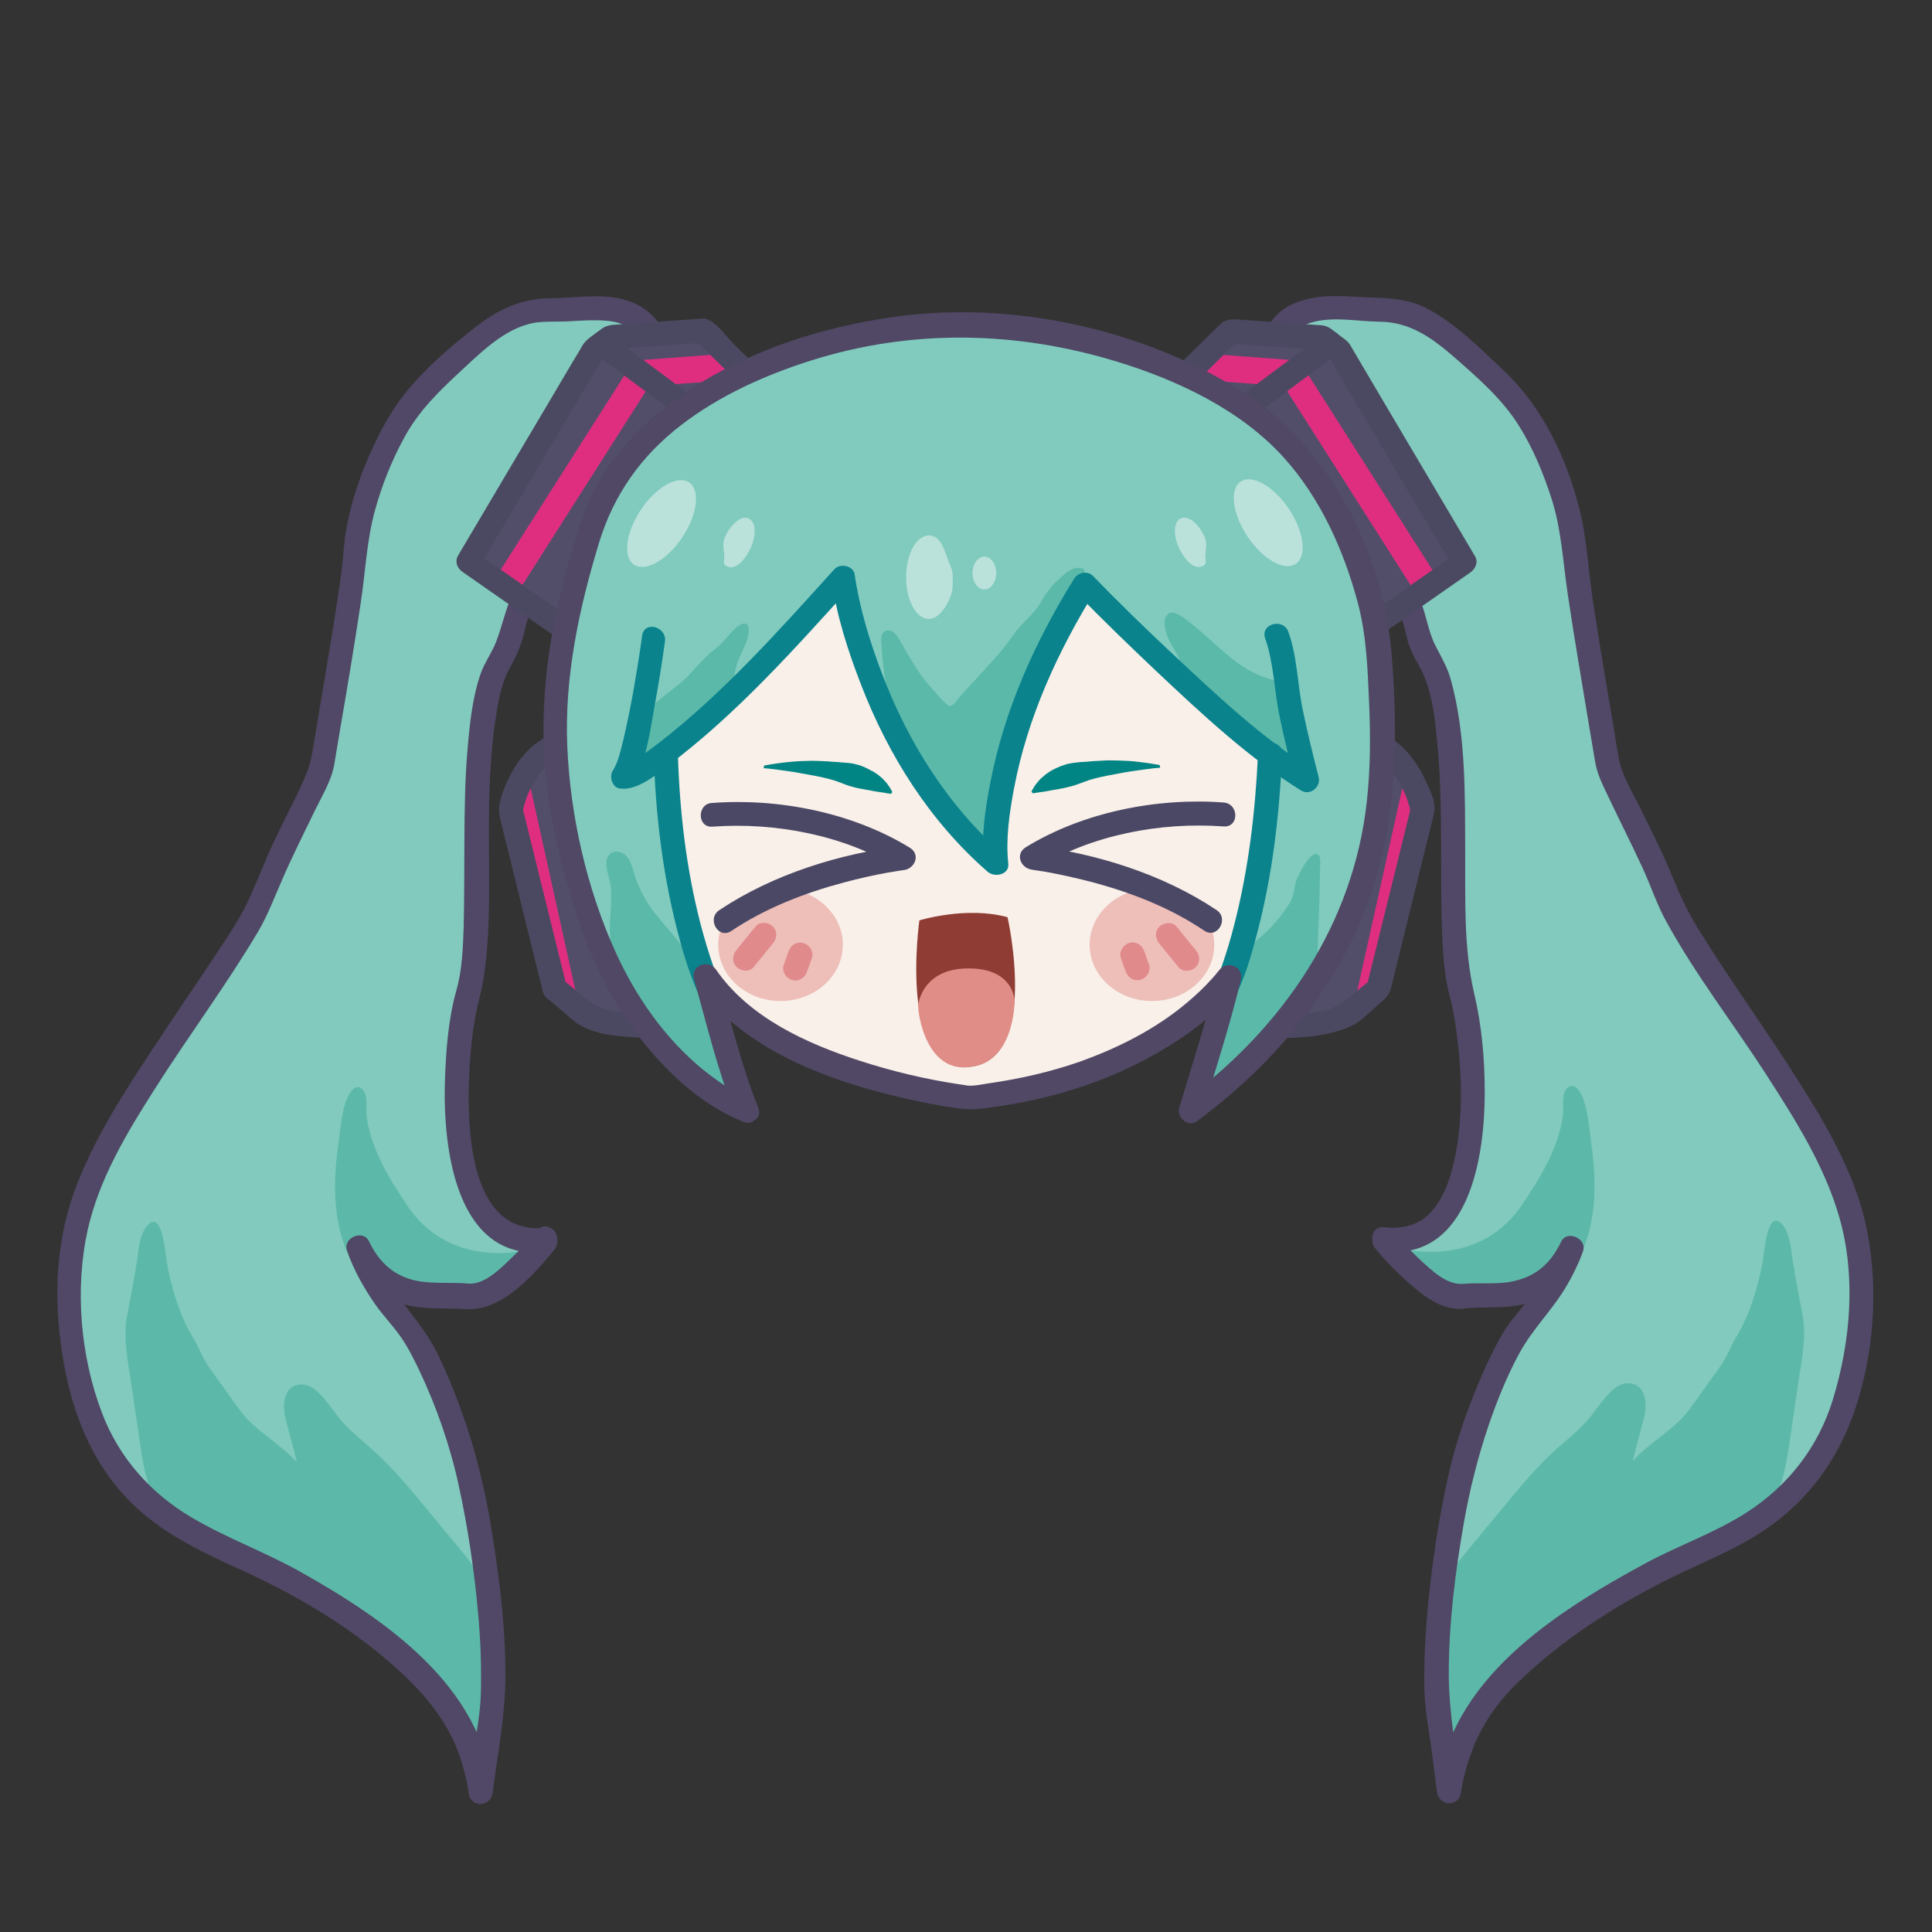 <?xml version="1.0" encoding="utf-8"?>
<!-- Generator: Adobe Illustrator 18.0.0, SVG Export Plug-In . SVG Version: 6.00 Build 0)  -->
<!DOCTYPE svg PUBLIC "-//W3C//DTD SVG 1.1//EN" "http://www.w3.org/Graphics/SVG/1.1/DTD/svg11.dtd">
<svg version="1.1" xmlns="http://www.w3.org/2000/svg" xmlns:xlink="http://www.w3.org/1999/xlink" x="0px" y="0px"
	 viewBox="0 0 800 800" enable-background="new 0 0 800 800" xml:space="preserve">
<rect x="0" y="0" width="800" height="800" fill="#333333" stroke="none"/>
<g id="double_x5F_pig_x5F_tail">
	<g id="inner_x5F_color">
		<g id="l">
			<g id="kontur_x5F_l_1_">
				<path fill="#81CABD" d="M226,513.5c0,0-20.5,25-32,23.5s-34.5,4.5-45.5-20c0,0,5,15,18,29.5s25,53.5,27.5,64s16.5,78,7,116
					l-2,15.5c0,0-2.5-27-23-47s-35-29-60.5-43S46,629.5,33,572s4-87.5,27.5-124.5s43.5-62.5,49-78s23-47,24-53.5s13.5-77.5,14-90
					s11.5-49,29.5-66s32.5-32,49-31.5s40-7,47,16.5s-27,62.5-27,62.5s-29.5,33-33.5,52s-8.5,8.5-13,43S200,390,194,411
					S179.5,519,226,513.5z"/>
			</g>
			<path fill="#5CB9A9" d="M222.9,516.6c0,0-34.6,11.4-53.9-16.9c-7.8-11.5-15.2-23.4-17.2-37.4c-0.4-3,0.7-8.2-1.3-10.7
				c-2-2.6-4.1-1.4-5.7,1.1c-3.3,5.4-3.8,15-4.7,21.2c-2.4,16.7-2.4,35.2,6.5,50.1c12.3,20.7,25.4,11.3,25.4,11.3l15.9,0.9l21.3-6.6
				L222.9,516.6z"/>
			<path fill="#5CB9A9" d="M202.8,659.7c-1-2.2-2.1-4.4-3.4-6.4c-2.3-3.6-5-7-7.7-10.3c-5.1-6.2-10.2-12.4-15.3-18.5
				c-6.8-8.3-13.7-16.6-21.7-23.8c-3.9-3.5-8-6.8-11.6-10.5c-4.4-4.5-7.5-10.5-12.4-14.6c-1.9-1.5-4.2-2.6-6.6-2.3
				c-7.2,0.8-7.1,9.3-5.8,14.5c1.5,5.9,3.3,11.8,4.6,17.7c-6-6.8-14.4-11.4-20.7-18.1c-1.9-2-3.5-4.3-5.1-6.5
				c-3.4-4.8-6.8-9.6-10.3-14.4c-3-4.2-4.5-8.8-7.2-13.2c-5.3-8.6-8.9-21.1-10.6-31c-0.5-3-1.8-21.8-8-14.8
				c-3.1,3.5-3.6,9.8-4.2,14.1c-1.3,8.1-2.8,16.2-4.3,24.1c-1.4,7.8,0.3,17.4,1.5,24.9c1.2,8.4,2.5,16.8,3.7,25.2
				c1.2,8.4,2.5,16.8,5.9,24.6c8.5,19.2,32.9,26.2,52.4,34c7.5,3,15.1,5.9,22,10.2c3.6,2.3,7,4.9,10.3,7.6
				c19.9,16.4,37,36.1,50.5,58c3.7-10.1,5.8-20.8,6.3-31.5c0.3-7.9-0.2-15.9-0.8-23.8c-0.4-5.7-0.8-11.4-1.2-17.1
				C203.4,659,202,658.6,202.8,659.7z"/>
		</g>
		<g id="r">
			<g id="kontur_x5F_l_2_">
				<path fill="#81CABD" d="M573,513c0,0,20.5,25,32,23.5s34.5,4.5,45.5-20c0,0-5,15-18,29.5s-25,53.5-27.5,64s-16.5,78-7,116
					l2,15.5c0,0,2.5-27,23-47s35-29,60.5-43s69.5-22.5,82.5-80S762,484,738.5,447s-43.5-62.5-49-78s-23-47-24-53.5s-13.5-77.5-14-90
					s-11.5-49-29.5-66s-32.5-32-49-31.5s-40-7-47,16.5s27,62.5,27,62.5s29.5,33,33.5,52s8.5,8.5,13,43s-0.5,87.5,5.5,108.5
					S619.5,518.5,573,513z"/>
			</g>
			<path fill="#5CB9A9" d="M576.1,516.1c0,0,34.6,11.4,53.9-16.9c7.8-11.5,15.2-23.4,17.2-37.4c0.4-3-0.7-8.2,1.3-10.7
				c2-2.6,4.1-1.4,5.7,1.1c3.3,5.4,3.8,15,4.7,21.2c2.4,16.7,2.4,35.2-6.5,50.1c-12.3,20.7-25.4,11.3-25.4,11.3l-15.9,0.9l-21.3-6.6
				L576.1,516.1z"/>
			<path fill="#5CB9A9" d="M596.2,659.2c1-2.2,2.1-4.4,3.4-6.4c2.3-3.6,5-7,7.7-10.3c5.1-6.2,10.2-12.4,15.3-18.5
				c6.8-8.3,13.7-16.6,21.7-23.8c3.9-3.5,8-6.8,11.6-10.5c4.4-4.5,7.5-10.5,12.4-14.6c1.9-1.5,4.2-2.6,6.6-2.3
				c7.2,0.8,7.1,9.3,5.8,14.5c-1.5,5.9-3.3,11.8-4.6,17.7c6-6.8,14.4-11.4,20.7-18.1c1.9-2,3.5-4.3,5.1-6.5
				c3.4-4.8,6.8-9.6,10.3-14.4c3-4.2,4.5-8.8,7.2-13.2c5.3-8.6,8.9-21.1,10.6-31c0.5-3,1.8-21.8,8-14.8c3.1,3.5,3.6,9.8,4.2,14.1
				c1.3,8.1,2.8,16.2,4.3,24.1c1.4,7.8-0.3,17.4-1.5,24.9c-1.2,8.4-2.5,16.8-3.7,25.2c-1.2,8.4-2.5,16.8-5.9,24.6
				c-8.5,19.2-32.9,26.2-52.4,34c-7.5,3-15.1,5.9-22,10.2c-3.6,2.3-7,4.9-10.3,7.6c-19.9,16.4-37,36.1-50.5,58
				c-3.7-10.1-5.8-20.8-6.3-31.5c-0.3-7.9,0.2-15.9,0.8-23.8c0.4-5.7,0.8-11.4,1.2-17.1C595.6,658.5,596.9,658.1,596.2,659.2z"/>
		</g>
	</g>
	<g id="konturen">
		<g id="kontur_x5F_l">
			<g>
				<path fill="#504866" d="M222.5,509.5c-3.3,3.9-6.8,7.7-10.5,11.2c-4.4,4.2-11.3,11.4-18,10.8c-6.7-0.6-13.5,0.1-20.1-0.9
					c-10.1-1.6-16.8-7.5-21.1-16.6c-2.4-5.1-11-1.5-9.1,3.9c2.7,7.9,6.9,15.3,11.6,22.1c3.3,4.7,7.3,8.8,10.6,13.5
					c3,4.3,5.4,9.1,7.7,13.9c7.1,15,12.8,31.3,16.3,47.5c3.8,17.3,6.4,34.8,8,52.4c1.1,11.4,1.5,22.9,1.2,34.3
					c-0.3,9-2.2,17.5-3.3,26.3c-0.6,4.6-1.2,9.2-1.8,13.8c3.3,0,6.7,0,10,0c-4.3-43.8-44.8-71.3-79.9-91
					c-14.5-8.1-30.2-13.8-44.5-22.2c-17.2-10.1-30.3-24.8-37.4-43.5c-8.9-23.4-11.3-51.2-5.9-75.7c4.8-21.3,16.2-40.2,27.8-58.4
					c13.9-21.9,29.5-42.8,42.8-65.2c4.1-7,6.8-14.3,10-21.6c4.2-9.7,9-19.2,13.6-28.7c2.8-5.8,6.8-12.3,7.9-18.8
					c0.8-4.8,1.6-9.6,2.4-14.4c3-17.4,5.9-34.7,8.5-52.1c2-12.9,2.5-26.3,6-38.9c2.9-10.5,7-20.7,12.2-30.2
					c6.1-11.2,14.7-19.4,24-28c8.8-8.2,19.3-18.5,31.9-19.6c4.3-0.4,8.8-0.1,13.1-0.4c4.8-0.3,9.6-0.6,14.4-0.2
					c9.8,0.6,16.1,6.6,17.9,16.2c1.5,8.4-2.9,18-6.5,25.3c-12.7,25.5-35.2,44.2-48.8,69.2c-4,7.3-5.2,15-8.2,22.6
					c-1.6,4-4.5,8.1-6.1,12.4c-3.6,10-4.7,21.3-5.6,31.8c-1.1,12.3-1.2,24.6-1.3,37c-0.1,12.2,0,24.3-0.3,36.5
					c-0.3,8.7-0.6,17.7-3,26.2c-3.5,12.4-4.4,25.9-4.8,38.7c-0.7,26.8,4.6,73.7,41.7,69.7c6.3-0.7,6.4-10.7,0-10
					c-33.1,3.5-32.7-45.4-31.4-67.3c0.4-6.7,1.1-13.4,2.3-19.9c1-5.7,2.8-11.3,3.6-17c3.3-22.7,1.7-46.1,2.1-69
					c0.2-12.3,0.8-24.6,2.6-36.8c1.1-7.4,2.3-15.2,6-21.8c2.9-5.1,5-10,6.2-15.8c1.9-8.9,7.4-17,12.5-24.5
					c15.8-23.4,37.3-42.2,46.6-69.8c6.1-18.1-0.1-39.5-20.9-43.1c-9.1-1.6-18.3,0-27.4,0.1c-12.1,0.1-21.5,4.4-31,11.8
					c-10.4,8-21.2,17.4-29.4,27.6c-7,8.8-12,18.9-16.3,29.2c-3.6,8.8-6.5,18.1-8.1,27.5c-0.9,5.3-1.1,10.7-1.8,16.1
					c-2.2,17-5.2,33.9-8,50.9c-1.2,7.2-2.4,14.3-3.6,21.5c-0.7,4.1-1.2,7.8-2.8,11.7c-3.6,8.9-8.3,17.4-12.4,26
					c-4,8.2-7.2,16.7-10.9,25c-3.7,8.4-8.9,16.1-14,23.8c-7.3,11.1-14.8,21.9-22.1,33c-13.2,19.9-26.9,40.1-35.7,62.5
					c-8.8,22.2-9.9,45.9-6.4,69.3c3.4,23.3,11.5,45.6,28.4,62.5c12.2,12.3,27.9,20,43.5,27.1c22.5,10.1,44.4,22.6,63.1,38.7
					c11.7,10,21.6,20.5,27.9,34.7c2,4.5,3.4,9.4,4.5,14.2c0.4,1.5,0.6,3,0.9,4.6c0.3,1.7,0-0.4,0.1,1c0.6,6.5,9.2,6.3,10,0
					c2.1-16.2,5.2-31.5,5.3-48.2c0-21.6-2.8-43.2-6.4-64.4c-2.3-13.2-5.3-25.9-9.5-38.6c-3.5-10.4-7.4-20.6-12.2-30.4
					c-5.1-10.4-12.7-18.2-19-27.8c-3.5-5.2-6.7-10.9-8.7-16.9c-3,1.3-6.1,2.6-9.1,3.9c4.7,10,12.4,17.2,23,20.3
					c8.3,2.4,16.9,1.4,25.4,2c15,1,28.2-14.2,36.9-24.8C233.6,511.6,226.6,504.5,222.5,509.5z"/>
			</g>
		</g>
		<g id="kontur_x5F_r">
			<g>
				<path fill="#504866" d="M569.5,517c3.9,4.8,8.3,9.3,12.9,13.4c6.1,5.5,14.5,12.5,23.3,11.5c8.4-1,16.7,0.1,25.1-1.8
					c11.1-2.6,19.3-10.5,24-20.6c-3-1.3-6.1-2.6-9.1-3.9c-2.8,8.2-7.8,16.1-13.1,22.9c-3.2,4.1-6.6,7.7-9.4,12.1
					c-2.9,4.6-5.3,9.5-7.6,14.4c-6.9,15.1-12.7,31.2-16.2,47.5c-3.8,17.2-6.4,34.8-8.1,52.3c-1.1,11.4-1.7,22.9-1.5,34.4
					c0.2,9.5,2.2,19.1,3.3,27.9c0.6,4.9,1.3,9.9,1.9,14.8c0.8,6.3,9.4,6.5,10,0c0-0.3,0.2-1.5,0-0.1c0.2-1.1,0.4-2.2,0.6-3.3
					c0.8-4,1.9-8,3.3-11.8c4.1-11.9,11.2-22,20.2-30.6c17.7-17,38.2-30.2,59.9-41.3c14.3-7.3,29.3-12.7,42.6-21.9
					c17.1-11.7,29.1-28.2,36-47.7c8.3-23.7,10.4-51,5.5-75.7c-4.2-21.3-15-40.5-26.4-58.7c-13.9-22.3-29.5-43.6-43.4-66
					c-4.3-6.9-7.5-13.8-10.6-21.3c-3.9-9.7-8.7-19.1-13.3-28.5c-3.1-6.4-7.6-13.4-9-20.5c-0.8-4.4-1.5-8.8-2.2-13.2
					c-2.9-17.2-5.9-34.5-8.5-51.8c-2-12.8-2.5-26.2-5.7-38.8c-5.4-21.2-15.2-42-31.2-57.1c-9.9-9.4-19.8-19.5-32-25.9
					c-9.4-4.9-19.2-4.2-29.4-4.8c-9.2-0.6-18.4-0.7-26.8,3.3c-8.8,4.2-13.4,14.1-14.4,23.3c-0.9,9.1,2.7,18.5,6.4,26.6
					c3.8,8.3,8.8,16.1,14.1,23.5c5.5,7.6,11.8,14.5,17.6,21.8c6.1,7.6,11.9,15.6,16.8,24c2.2,3.7,4.2,7.6,5.6,11.7
					c1.3,3.6,1.7,7.4,3.1,11c1.6,4.4,4.4,8,6.1,12.3c3.8,9.7,4.7,20.9,5.6,31.2c2,24.4,0.7,48.9,1.6,73.4c0.3,9,0.8,18.4,3.1,27.1
					c1.3,4.9,2.2,9.9,2.9,15c2.3,17.7,2.9,36.3-1,53.8c-1.7,7.5-4.3,15.3-9.6,21c-5.1,5.6-12.1,7.1-19.5,6.3c-6.4-0.7-6.3,9.3,0,10
					c35.6,3.8,41.8-39.6,41.8-65.9c0-13.5-1.2-27.4-4.3-40.6c-4.5-19.1-3.7-39-3.8-58.5c-0.1-23.7,0.4-48.6-5.9-71.6
					c-1.4-5.2-4-9.5-6.4-14.2c-3.1-6-3.9-13.6-6.8-20c-11.9-25.8-34.8-44.5-48.6-69.1c-7.6-13.5-16.8-39.8,5.3-45.1
					c8.6-2.1,18.1-0.1,26.8,0c12.8,0.1,21.9,6.7,31.3,14.9c9.7,8.5,19.6,17.1,26.5,28.1c5.9,9.4,10.2,19.8,13.6,30.4
					c4.1,12.9,4.7,26.2,6.7,39.6c2.6,17.5,5.6,35,8.5,52.5c0.9,5.6,1.9,11.1,2.8,16.7c0.9,5.6,3.7,10.7,6.1,15.8
					c4.5,9.5,9.3,18.9,13.7,28.5c3.4,7.4,5.9,15.2,9.9,22.3c12,21.8,27.5,41.8,41,62.7c12.1,18.8,24.3,37.9,30.5,59.6
					c6.9,24.3,4.6,51.1-2.7,75.1c-6,19.7-18.5,35.8-35.8,46.9c-13.2,8.5-28.2,13.6-42,21.1c-37,20.1-81.5,48.2-86,94.3
					c3.3,0,6.7,0,10,0c-2.1-16.1-5.2-31.9-5.3-48.2c0-21.4,2.7-42.8,6.4-63.8c2.4-13.3,5.6-26.1,9.9-38.9
					c3.5-10.3,7.6-20.6,12.8-30.2c5.5-10.3,14.1-18.4,19.9-28.5c2.6-4.4,4.9-9.2,6.6-14c1.8-5.3-6.7-9-9.1-3.9
					c-4.2,8.9-10.4,14.4-20.1,16.4c-6.7,1.4-13.6,0.4-20.4,1c-6.9,0.6-13.2-5.7-17.9-10c-4-3.7-7.8-7.7-11.3-11.9
					C572.4,505,565.4,512.1,569.5,517z"/>
			</g>
		</g>
	</g>
</g>
<g id="headgear">
	<g>
		<polygon fill="#524E6A" points="233.7,260.3 194,232.7 245.7,145.3 252.7,139.7 291,137 312,157.7 		"/>
	</g>
	<polyline fill="none" stroke="#DF2E80" stroke-width="11" stroke-miterlimit="10" points="209.2,243.2 265.6,154.6 305.8,151.6 	
		"/>
	<g>
		<g>
			<path fill="#4B4961" d="M236.2,256c-13.2-9.2-26.4-18.4-39.7-27.7c0.6,2.3,1.2,4.6,1.8,6.8c9.7-16.4,19.4-32.8,29.1-49.2
				c5.9-10,11.8-19.9,17.7-29.9c1.5-2.5,3-5,4.5-7.5c1-1.7-1.2,1,0.5-0.3c2.1-1.7,4.1-3.3,6.2-5c-1.2,0.5-2.4,1-3.5,1.5
				c12.8-0.9,25.6-1.8,38.3-2.7c-1.2-0.5-2.4-1-3.5-1.5c7,6.9,14,13.8,21,20.7c-0.3-2-0.5-4-0.8-6.1
				c-26.1,34.2-52.2,68.4-78.3,102.7c-3.9,5.1,4.8,10.1,8.6,5c26.1-34.2,52.2-68.4,78.3-102.7c1.3-1.7,0.7-4.6-0.8-6.1
				c-4.1-4-8.2-8-12.2-12c-2.6-2.6-8.1-10.4-12.4-10.1c-12.4,0.9-24.7,1.7-37.1,2.6c-2.2,0.2-3.8,0.8-5.5,2.2c-2.2,1.8-5.5,3.6-7,6
				c-1.3,2.2-2.6,4.5-4,6.7c-7.2,12.2-14.4,24.4-21.6,36.5c-8.7,14.7-17.4,29.4-26.1,44.1c-1.5,2.5-0.4,5.3,1.8,6.8
				c13.2,9.2,26.4,18.4,39.7,27.7C236.4,268.3,241.4,259.7,236.2,256z"/>
		</g>
	</g>
	<g>
		<g>
			<path fill="#4B4961" d="M246.7,146.7c13.4,10,26.7,19.9,40.1,29.9c5.2,3.9,10.2-4.8,5-8.6c-13.4-10-26.7-19.9-40.1-29.9
				C246.6,134.2,241.6,142.9,246.7,146.7L246.7,146.7z"/>
		</g>
	</g>
	<g>
		<polygon fill="#524E6A" points="566.7,260.3 606.3,232.7 554.7,145.3 547.7,139.7 509.3,137 488.3,157.7 		"/>
	</g>
	<polyline fill="none" stroke="#DF2E80" stroke-width="11" stroke-miterlimit="10" points="591.2,243.2 534.8,154.6 494.5,151.6 	
		"/>
	<g>
		<g>
			<path fill="#4B4961" d="M569.2,264.7c13.2-9.2,26.4-18.4,39.7-27.7c2.2-1.6,3.3-4.4,1.8-6.8c-12.5-21.1-24.9-42.1-37.4-63.2
				c-4.7-8-9.5-16.1-14.2-24.1c-1.1-1.9-3.4-3.2-5.1-4.5c-2.2-1.7-3.9-3.5-6.8-3.7c-6.2-0.4-12.4-0.9-18.6-1.3
				c-5.4-0.4-10.8-0.7-16.1-1.1c-3.1-0.2-5.2-0.1-7.6,2.3c-6.7,6.6-13.3,13.1-20,19.7c-1.5,1.4-2.1,4.3-0.8,6.1
				c26.1,34.2,52.2,68.4,78.3,102.7c3.9,5.1,12.5,0.1,8.6-5c-26.1-34.2-52.2-68.4-78.3-102.7c-0.3,2-0.5,4-0.8,6.1
				c7-6.9,14-13.8,21-20.7c-1.2,0.5-2.4,1-3.5,1.5c12.8,0.9,25.6,1.8,38.3,2.7c-1.2-0.5-2.4-1-3.5-1.5c1.9,1.5,3.7,3,5.6,4.5
				c2.3,1.8,0.2-0.6,0.9,0.6c1.4,2.4,2.8,4.8,4.2,7.2c6,10.1,12,20.3,18,30.4c9.7,16.4,19.4,32.8,29.1,49.2c0.6-2.3,1.2-4.6,1.8-6.8
				c-13.2,9.2-26.4,18.4-39.7,27.7C558.9,259.7,563.9,268.3,569.2,264.7z"/>
		</g>
	</g>
	<g>
		<g>
			<path fill="#4B4961" d="M548.5,138.1c-13.4,10-26.7,19.9-40.1,29.9c-5.1,3.8-0.1,12.5,5,8.6c13.4-10,26.7-19.9,40.1-29.9
				C558.7,142.9,553.7,134.2,548.5,138.1L548.5,138.1z"/>
		</g>
	</g>
	<path fill="#524E6A" d="M273.7,424.7c0,0-25,1.3-33.7-6.3c-8.7-7.7-10.3-8.7-10.3-8.7l-18.3-74.3c0,0,3-18.7,18-26.3
		S273.7,424.7,273.7,424.7z"/>
	<polygon fill="#DF2E80" points="240.1,418.4 218.7,321.7 211.5,336 217.7,366.7 230.5,410.3 	"/>
	<g>
		<g>
			<path fill="#4B4961" d="M273.7,419.7c-7.4,0.4-15.1,0-22.3-1.7c-8.2-1.9-12.4-8.4-19.1-12.7c0.8,1,1.5,2,2.3,3
				c-5.8-23.6-11.7-47.2-17.5-70.9c-0.3-1.1-0.5-2.2-0.8-3.3c-0.2-0.9-0.3,3.9,0.1,1.9c0.3-1.3,0.6-2.5,1-3.7
				c1.1-3.8,2.9-7.2,5.1-10.5c1.4-2.1,3.1-3.8,5-5.5c1-0.9,2.2-1.6,3.3-2.3c2-1.2,0.7-0.4-0.1-0.3c0,0-0.6-0.2-0.5-0.2
				c1.4,0.7-0.1-0.2,0.9,0.7c1.5,1.4,1.9,2.1,3.2,4.3c3,4.9,5.3,10.2,7.4,15.6c11.8,29.6,19.9,61,27.3,92c1.5,6.3,11.1,3.6,9.6-2.7
				c-5.2-21.8-11.1-43.5-17.9-64.9c-4.3-13.8-8.9-27.8-15.5-40.7c-4.2-8.4-10.6-17.8-20.7-11.7c-8.3,5-13.5,13.9-16.6,22.8
				c-1.1,3.4-1.7,6.3-0.9,9.7c3.2,12.9,6.4,25.8,9.5,38.6c2.8,11.2,5.5,22.3,8.3,33.5c0.4,1.7,1.5,2.6,2.9,3.6
				c-0.1-0.1,1.5,1.2,2.3,1.9c2.4,2,4.8,4.2,7.2,6.2c7,5.8,17.4,6.7,26.1,7.2c3.4,0.2,6.9,0.2,10.4,0.1
				C280.1,429.3,280.1,419.3,273.7,419.7z"/>
		</g>
	</g>
	<path fill="#524E6A" d="M526.7,424.7c0,0,25,1.3,33.7-6.3c8.7-7.7,10.3-8.7,10.3-8.7l18.3-74.3c0,0-3-18.7-18-26.3
		S526.7,424.7,526.7,424.7z"/>
	<polygon fill="#DF2E80" points="560.2,418.4 581.7,321.7 588.8,336 582.7,366.7 569.8,410.3 	"/>
	<g>
		<g>
			<path fill="#4B4961" d="M526.7,429.7c6.5,0.3,13,0,19.4-1c4.5-0.7,8.7-1.8,12.9-3.6c4.7-2,8.3-6.3,12.2-9.5
				c1.9-1.6,4.1-3.4,4.9-6.9c1.3-5.3,2.6-10.6,3.9-15.9c3.7-15,7.4-30.1,11.1-45.1c0.9-3.6,1.8-7.3,2.7-10.9
				c1.2-4.7-2.4-11.3-4.3-15.2c-3.4-7.1-11-17-19.4-17.9c-3.8-0.4-7.2,2.5-9.4,5.3c-7.7,9.7-11.8,22.5-15.8,34
				c-8.9,25.4-15.9,51.5-22.3,77.6c-0.2,0.9-0.4,1.8-0.7,2.8c-1.5,6.3,8.1,8.9,9.6,2.7c5.2-21.8,11.1-43.5,17.9-64.9
				c4.2-13.4,8.5-27,15.1-39.5c1.1-2,2.2-4,3.5-5.8c0.2-0.3,0.4-0.6,1.2-1.4c1.2-1.2-0.1-0.2,1.1-0.9c0.1-0.1-0.4,0.2-0.5,0.2
				c-1.4,0-0.2,0.2-1.3-0.3c1.2,0.6,2.4,1.4,3.5,2.1c4.3,2.9,7.1,7.6,9.3,12.1c1.4,2.8,2.3,6,2.9,9.1c-0.5-2.7,0.2-3.3-0.2-1.6
				c-0.2,1-0.5,1.9-0.7,2.9c-2.1,8.4-4.1,16.7-6.2,25.1c-3.7,15.1-7.5,30.2-11.2,45.3c0.8-1,1.5-2,2.3-3c-6.8,4.3-11,10.6-19.1,12.7
				c-7.2,1.8-15,2-22.3,1.7C520.2,419.3,520.3,429.3,526.7,429.7z"/>
		</g>
	</g>
</g>
<g id="head">
	<g id="gesicht">
		<g id="hatfarbe">
			<polygon fill="#F9F0E9" points="298,414.5 285.1,392 278.6,350.1 275.8,312.3 298,293.2 325.6,264.6 348.7,243.4 354.9,266.6 
				369.3,304.8 388.5,331 411.6,354.4 415.4,321 423.4,291.1 435.6,262.8 448,244 467.8,259.5 494.1,287.9 525.3,315 525.3,338.8 
				519.7,367.5 511.1,396 508,408.5 486.5,426.5 448.6,444.4 415.2,452.7 390.8,452.7 352.7,443.4 313.4,424.7 			"/>
		</g>
		<g id="mund">
			<path fill="#8F3C34" d="M417.2,379.8c-17-4.7-36.5,1.3-36.5,1.3s-9,63,20.4,60.7C430.8,439.5,417.2,379.8,417.2,379.8z"/>
			<path fill="#E08D87" d="M400,441.9c20.3-0.6,20.1-27.4,20.1-27.4s0-13.5-19-13.5c-19-0.1-20.8,14.6-20.8,14.6
				c-0.7,0.8,1.8,26.4,18.8,26.4H400z"/>
		</g>
		<g id="blush">
			<ellipse fill="#EEBEB9" cx="323.2" cy="391.2" rx="25.8" ry="23.3"/>
			<g>
				<g>
					<path fill="#E08A8C" d="M312.1,400.4c2.6-3.2,5.3-6.5,7.9-9.7c1.7-2.1,2.1-5,0-7.1c-1.8-1.8-5.3-2.1-7.1,0
						c-2.6,3.2-5.3,6.5-7.9,9.7c-1.7,2.1-2.1,5,0,7.1C306.8,402.2,310.4,402.6,312.1,400.4L312.1,400.4z"/>
				</g>
			</g>
			<g>
				<g>
					<path fill="#E08A8C" d="M326.5,394c-0.7,1.9-1.3,3.8-2,5.6c-0.9,2.6,1,5.5,3.5,6.2c2.8,0.8,5.2-0.9,6.2-3.5
						c0.7-1.9,1.3-3.8,2-5.6c0.9-2.6-1-5.5-3.5-6.2C329.8,389.7,327.4,391.4,326.5,394L326.5,394z"/>
				</g>
			</g>
			<ellipse fill="#EEBEB9" cx="477" cy="391.2" rx="25.8" ry="23.3"/>
			<g>
				<g>
					<path fill="#E08A8C" d="M495.1,393.4c-2.6-3.2-5.3-6.5-7.9-9.7c-1.7-2.1-5.3-1.8-7.1,0c-2.1,2.1-1.7,5,0,7.1
						c2.6,3.2,5.3,6.5,7.9,9.7c1.7,2.1,5.3,1.8,7.1,0C497.2,398.4,496.9,395.5,495.1,393.4L495.1,393.4z"/>
				</g>
			</g>
			<g>
				<g>
					<path fill="#E08A8C" d="M464.1,396.6c0.7,1.9,1.3,3.8,2,5.6c0.9,2.6,3.4,4.3,6.2,3.5c2.5-0.7,4.4-3.6,3.5-6.2
						c-0.7-1.9-1.3-3.8-2-5.6c-0.9-2.6-3.4-4.3-6.2-3.5C465.1,391.2,463.2,394.1,464.1,396.6L464.1,396.6z"/>
				</g>
			</g>
		</g>
		<g id="augen">
			<g>
				<g>
					<path fill="#4B4865" d="M295,342.3c25.9-1.9,54.6,3.5,76.8,17.2c0.8-3.1,1.7-6.2,2.5-9.3c-26.5,3.2-54.2,11.8-76.5,26.7
						c-5.3,3.6-0.3,12.2,5,8.6c14.2-9.5,30.2-15.7,46.7-20.1c6-1.6,12.1-3,18.3-4.1c1.8-0.3,3.7-0.6,5.5-0.9c0.5-0.1,1-0.1,1.4-0.2
						c-1.6,0.2-0.9,0.1-0.5,0.1c4.7-0.6,7.1-6.5,2.5-9.3c-23.6-14.5-54.3-20.6-81.9-18.5C288.6,332.8,288.6,342.8,295,342.3
						L295,342.3z"/>
				</g>
			</g>
			<g>
				<g>
					<path fill="#4B4865" d="M506.7,332.3c-27.6-2.1-58.3,4-81.9,18.5c-4.6,2.8-2.2,8.7,2.5,9.3c0.8,0.1-1.3-0.2,0.5,0.1
						c1.7,0.3,3.5,0.5,5.2,0.8c6,1.1,11.9,2.4,17.8,3.9c16.9,4.4,33.4,10.7,47.9,20.5c5.4,3.6,10.4-5.1,5-8.6
						c-22.3-14.9-50-23.5-76.5-26.7c0.8,3.1,1.7,6.2,2.5,9.3c22.2-13.7,50.9-19.1,76.8-17.2C513.2,342.8,513.1,332.8,506.7,332.3
						L506.7,332.3z"/>
				</g>
			</g>
		</g>
		<g id="augenbrauen">
			<g>
				<path fill="#018484" d="M316.4,317c0,0,3.4-0.7,8.6-1.3c1.3-0.1,2.7-0.3,4.2-0.4c1.5-0.1,3.1-0.2,4.7-0.2c1.7-0.1,3.4-0.1,5.1,0
					c1.7,0.1,3.5,0.1,5.3,0.3c1.8,0.1,3.6,0.2,5.4,0.4c1.8,0.1,3.5,0.3,5.2,0.8c1.7,0.4,3.2,1.1,4.6,1.8c0.7,0.4,1.4,0.8,2.1,1.1
					c0.6,0.4,1.3,0.8,1.8,1.2c1.1,0.8,2.1,1.7,2.9,2.6c0.8,0.8,1.4,1.7,1.9,2.4c0.3,0.3,0.4,0.7,0.6,1c0.2,0.3,0.3,0.5,0.4,0.7
					c0.2,0.4,0.3,0.6,0.3,0.6l-0.6,0.7c0,0-0.3,0-0.7-0.1c-0.5,0-1.1-0.2-1.8-0.3c-0.8-0.1-1.7-0.3-2.7-0.4c-1-0.2-2.2-0.3-3.3-0.6
					c-1.2-0.2-2.5-0.4-3.9-0.7c-1.4-0.2-2.8-0.6-4.2-1c-1.5-0.4-2.9-1-4.5-1.6c-1.5-0.6-3.1-1.1-4.7-1.5c-1.6-0.4-3.3-0.8-4.9-1.1
					c-1.6-0.3-3.2-0.6-4.8-0.9c-1.6-0.3-3.1-0.5-4.5-0.8c-1.4-0.2-2.8-0.4-4.1-0.6c-2.5-0.4-4.7-0.6-6.2-0.8
					c-1.5-0.2-2.4-0.2-2.4-0.2L316.4,317z"/>
			</g>
			<g>
				<path fill="#018484" d="M480.4,317.9c0,0-0.9,0.1-2.4,0.2c-1.5,0.2-3.6,0.4-6.2,0.8c-1.3,0.2-2.6,0.4-4.1,0.6
					c-1.4,0.2-3,0.5-4.5,0.8c-1.6,0.3-3.2,0.6-4.8,0.9c-1.6,0.3-3.3,0.7-4.9,1.1c-1.6,0.4-3.2,0.9-4.7,1.5c-1.5,0.6-3,1.1-4.5,1.6
					c-1.4,0.4-2.9,0.7-4.2,1c-1.3,0.3-2.6,0.5-3.9,0.7c-1.2,0.2-2.3,0.4-3.3,0.6c-1,0.2-2,0.3-2.7,0.4c-0.8,0.1-1.4,0.2-1.8,0.3
					c-0.4,0.1-0.7,0.1-0.7,0.1l-0.6-0.7c0,0,0.1-0.2,0.3-0.6c0.1-0.2,0.2-0.5,0.4-0.7c0.2-0.3,0.4-0.6,0.6-1
					c0.5-0.7,1.1-1.5,1.9-2.4c0.8-0.9,1.8-1.7,2.9-2.6c0.6-0.4,1.2-0.8,1.8-1.2c0.7-0.4,1.3-0.8,2.1-1.1c1.4-0.7,3-1.3,4.6-1.8
					c1.7-0.4,3.4-0.6,5.2-0.8c1.8-0.1,3.6-0.2,5.4-0.4c1.8-0.1,3.6-0.2,5.3-0.3c1.7-0.1,3.5,0,5.1,0c1.7,0.1,3.2,0.1,4.7,0.2
					c1.5,0.1,2.9,0.2,4.2,0.4c5.2,0.6,8.6,1.3,8.6,1.3L480.4,317.9z"/>
			</g>
		</g>
	</g>
	<g id="Haare">
		<g id="haarfarbe_x5F_fuellung">
			<path fill="#80CBBE" d="M306,457.4c0,0-47.4-23.7-60.5-73.5s-17.2-54.1-15.7-80.8c1.6-26.7,10-68.1,11.9-74.3
				c1.9-6.2,20.2-40.5,20.2-40.5l12-11.9l23.6-16.1l46.4-18.3l41-7l41.7,2l33.9,9.3l37.3,12.7L523,176l23,22.7l19,42.4l7.2,44.5
				v26.7l-4.2,37.9l-5.6,20.2l-9,21.2l-17.5,27.4l-16.4,18.6l-20.2,14.7l-5,3.9l13.8-47.5l10.4-34.2l5.7-45.5l1-17.3L498.3,288
				l-47-44l-16.5,24l-11.2,26.3l-7.1,24.1l-3.9,22v14.8l-27.6-25.8L366,296.1l-10.5-26.8l-5.4-25.3l-5.6-2.3l-10.3,16.4l-11.8,11.6
				l-17.6,15.8l-14.7,16.2l-14,12.3l2.3,19l2.2,32l10.5,36.5l6.3,21.8L306,457.4z"/>
		</g>
		<g id="glanzflecken">
			
				<ellipse transform="matrix(-0.831 -0.556 0.556 -0.831 380.85 549.128)" fill="#BBE1DB" cx="273.7" cy="216.8" rx="10.3" ry="20.5"/>
			<path fill="#BBE1DB" d="M300.3,222.2c-1.4,3.1-0.5,4.8-0.4,8c0.1,2-1,3.5,1.4,4.4c4.1,1.7,8.2-4.7,9.5-7.6
				c2.5-5.5,2.2-11-0.8-12.3C307.2,213.3,302.8,216.7,300.3,222.2z"/>
			<path fill="#BBE1DB" d="M394.5,239c0,0.6,0,1.2,0,1.8c0,1.4,0,2.7-0.3,4.1c-0.9,4.1-4.8,11.4-9.6,11.4c-5.2,0-9.4-7.7-9.4-17.3
				c0-9.5,4.2-17.2,9.4-17.3c5.6,0,6.8,7.8,8.6,11.8c0.3,0.7,0.6,1.4,0.8,2.1C394.4,236.7,394.5,237.9,394.5,239z"/>
			<ellipse fill="#BBE1DB" cx="407.6" cy="237.3" rx="4.9" ry="6.8"/>
			
				<ellipse transform="matrix(0.831 -0.556 0.556 0.831 -31.87 328.44)" fill="#BBE1DB" cx="525.3" cy="216.7" rx="10.3" ry="20.5"/>
			<path fill="#BBE1DB" d="M498.7,222.1c1.4,3.1,0.5,4.8,0.4,8c-0.1,2,1,3.5-1.4,4.4c-4.1,1.7-8.2-4.7-9.5-7.6
				c-2.5-5.5-2.2-11,0.8-12.3C491.8,213.3,496.2,216.6,498.7,222.1z"/>
		</g>
		<g id="schatten">
			<path fill="#5BB9A9" d="M265.9,297.9c4.6-8.3,14.3-12.4,20.4-19.5c1.3-1.6,6.5-7,7.9-8.1c2.9-2.3,5.3-4.5,7.6-7.3
				c1.1-1.4,6-6.8,7.9-4c0.2,0.4,0.3,0.8,0.3,1.3c0.3,5.3-3.4,9.8-4.9,14.9c-0.8,2.5-1,5.2-2,7.6c-1.1,2.8-3.2,5-5.2,7.2
				c-9.2,9.9-18.9,19.3-29,28.3c-1.9,1.7-4.5,3.5-6.8,2.3c-2.5-1.4-2-5.1-1.2-7.9c0.8-2.7,1.7-5.5,2.5-8.2
				C264.1,302.3,264.8,300,265.9,297.9z"/>
			<path fill="#5BB9A9" d="M290.1,448.6c-2.7-2.1-4.9-4.9-6.8-7.7c-2-2.9-4.4-5-7.1-7.4c-6.1-5.6-11.8-11.7-17-18.2
				c-6-7.4-6.8-13.7-6.6-23c0.1-2.4,0-4.7-0.1-7.1c-0.1-7.1,1.6-14.3-0.2-21.2c-0.7-2.6-2-6.7-0.6-9.3c1.5-2.8,5.4-2.5,7.5-0.4
				c2,2,2.6,4.9,3.4,7.5c1.4,4.6,3.5,8.9,6.1,12.9c5.2,7.8,12.5,14,17,22.2c1.3,2.4,2.3,4.9,3.3,7.3c3.8,9.3,7.6,18.5,10.5,28.1
				c1.4,4.5,2.2,9.1,3.1,13.6c0.8,3.9,3.8,7,3.2,11.2c-4-2.2-8-4.3-12.1-6.5c-1-0.6-2.1-1.1-3-1.8
				C290.6,449,290.3,448.8,290.1,448.6z"/>
			<path fill="#5BB9A9" d="M415.7,316.9c-0.5,4.9-0.1,9.8-0.8,14.7c-0.9,6-3.4,11.7-6,17.2c-0.2,0.4-0.4,0.8-0.7,1
				c-0.5,0.3-1.1,0.2-1.6,0.1c-2.4-0.7-4.3-2.5-6-4.3c-9.8-10.4-17.7-22.4-25-34.5c-1.4-2.4-2.9-4.8-3.9-7.4
				c-0.9-2.4-1.5-4.9-2.1-7.4c-0.5-2.2-1-4.4-1.5-6.6c-1.8-8-2.7-15.7-3.2-23.8c-0.1-1.6,0-3.5,1.3-4.4c1.1-0.8,2.7-0.5,3.8,0.3
				c1.1,0.8,1.9,2,2.5,3.2c4.1,7,7.9,14.3,13.5,20.2c1.8,1.9,3.8,4.6,5.8,6.2c1.5,1.2,0.7,1.4,2.5,0.5c1.1-0.5,2.4-2.6,3.3-3.6
				c4.2-4.6,8.5-9.3,12.7-13.9c1.8-2,3.6-4,5.3-6.1c1.7-2.1,3.2-4.3,4.8-6.5c3.2-4.2,7.9-7.7,10.5-12.3c2.6-4.7,5.9-8.6,10.2-12
				c1.1-0.9,2.3-1.7,3.7-2.1s2.9-0.4,4.1,0.3c0.7,4.6-0.8,7.1-3.3,10.8c-2.6,3.8-5.1,7.6-7.5,11.5c-7.8,13.1-12.9,27.5-18,41.9
				C418.3,305.4,416.3,311.1,415.7,316.9z"/>
			<path fill="#5BB9A9" d="M483.3,254.6c2.4-2.8,7.4,1.6,9.4,3.2c6.2,4.8,11.7,10.4,17.9,15.3c5.3,4.1,9.6,6.4,15.9,8.3
				c5.5,1.7,7.1,4.6,7.5,10.3c0.3,4.3,0.6,8.6,0.9,12.9c0.1,1.5-0.1,12.5,0.9,12.9c-12.7-6.1-23.9-14.9-35-23.6
				c-4.4-3.4-9-7.2-10.7-12.5c-0.9-2.8-0.9-5.8-1.9-8.6c-0.9-2.4-2.5-4.6-3.7-6.9c-1.3-2.4-2.9-7-2-9.8
				C482.7,255.5,483,255,483.3,254.6z"/>
			<path fill="none" d="M515.1,394.5c12.8-8,22.2-21.2,25.7-35.9c0.3-1.3,0.6-2.6,1.4-3.6c0.8-1,2.5-1.5,3.5-0.7
				c0.9,2.8-0.4,5.8-1.1,8.7c-0.6,2.4-0.7,4.9-0.9,7.4c-0.3,5.3-0.6,10.7-1,16"/>
			<path fill="#5BB9A9" d="M546.7,356.5c0-0.5,0-1.1-0.2-1.6c-2.8-5.5-9.6,8.6-10,10.5c-0.8,3.2-0.6,5.5-2.5,8.5
				c-3.8,6.2-8.8,11.8-14.6,16.2c-1.9,1.5-3.9,2.8-6.1,3.6c-0.2,4-0.8,8.4-1.6,12.3c-1.7,8.2-5.9,15.6-8.5,23.5
				c-2.3,7.3-3.1,15-4,22.6c1.7-0.4,3.1-1.5,4.4-2.7c5.5-4.9,11.3-9.3,15.8-15.1c0.8-1,1.5-2.1,2.5-2.9c0.8-0.6,1.7-1.1,2.5-1.6
				c5.4-3,8.7-7.2,12.4-11.9c2.1-2.6,3.7-4.8,5.1-7.6c1.7-3.4,3.6-4.7,3.6-8.5c0-4.9,0.2-9.8,0.3-14.8
				C546.3,376.8,546.5,366.6,546.7,356.5z"/>
		</g>
		<g id="kontur">
			<g>
				<g>
					<path fill="#0A838D" d="M297.6,405.9c-0.4-1,0.5,1.3-0.2-0.5c-0.7-1.6-1.3-3.3-1.9-4.9c-2.1-6-3.9-12.1-5.5-18.2
						c-5.9-22.9-8.6-46.5-9.3-70.1c-0.2-6.4-10.2-6.5-10,0c0.7,24.1,3.5,48.3,9.4,71.7c2.3,9.1,5,18.4,8.8,27
						C291.6,416.9,300.2,411.8,297.6,405.9L297.6,405.9z"/>
				</g>
			</g>
			<g>
				<g>
					<path fill="#0A838D" d="M265.9,263.2c-1.1,8-2.4,15.9-3.8,23.9c-1.2,6.5-2.5,12.9-4,19.3c-1.1,4.3-2,9-4.4,12.8
						c-1.5,2.5-0.2,6.9,3,7.3c7.2,1,15-5.7,20.2-9.7c28.2-21.2,52.3-48.3,75.9-74.4c-2.8-0.7-5.6-1.5-8.4-2.2
						c2,14.7,6.7,29.3,12.1,43.2c11.3,29.4,28.6,56.8,52.5,77.6c2.9,2.5,9.1,1.2,8.5-3.5c-1.1-10.2,0.5-21.1,2.4-31.1
						c5.5-29.2,18.1-56.7,33.7-81.9c-2.6,0.3-5.2,0.7-7.9,1c10.9,11.2,22.1,22,33.4,32.7c18.6,17.5,37.8,35.5,59.6,49.1
						c3.8,2.4,8.4-1.5,7.3-5.6c-2.3-9-4.5-17.9-6.4-27c-2.4-11-2.3-22.4-6.1-33c-2.1-6-11.8-3.4-9.6,2.7c3.7,10.6,3.7,22.1,6.1,33
						c1.9,9,4.1,18,6.4,27c2.4-1.9,4.9-3.8,7.3-5.6c-21-13.1-39.5-30.6-57.6-47.5c-11.4-10.7-22.6-21.5-33.4-32.7
						c-2.3-2.4-6.2-1.7-7.9,1c-16.1,25.9-28.9,54.2-34.7,84.3c-2.1,10.8-3.9,22.7-2.7,33.8c2.8-1.2,5.7-2.4,8.5-3.5
						c-23.2-20.2-39.8-46.6-50.7-75.3c-5-13.1-9.3-27.1-11.3-41c-0.5-3.7-6-4.8-8.4-2.2c-22.7,25.1-46.2,51.5-72.9,72.1
						c-4.2,3.2-8.6,6.5-13.5,8.7c-0.5,0.2,1-0.3-0.6,0.2c-0.4,0.1-0.8,0.2-1.2,0.3c0.1,0,0.5-0.1,1.8,0.1c1,2.4,2,4.9,3,7.3
						c5.6-9.3,7.1-21.9,9-32.4c1.6-8.6,3-17.3,4.2-26.1C276.4,259.5,266.8,256.8,265.9,263.2L265.9,263.2z"/>
				</g>
			</g>
			<g>
				<g>
					<path fill="#0A838D" d="M512.3,411c3.8-8,6.2-16.7,8.4-25.2c6.3-24,9.1-48.8,10.2-73.5c0.3-6.4-9.7-6.4-10,0
						c-1.1,23.9-3.9,47.7-9.9,70.9c-1.5,5.9-3.3,11.8-5.3,17.5c-0.6,1.5-1.2,3.1-1.8,4.6c0.2-0.4,0.2-0.3-0.3,0.7
						C500.9,411.7,509.5,416.8,512.3,411L512.3,411z"/>
				</g>
			</g>
		</g>
	</g>
	<g id="Kontur">
		<g>
			<path fill="#504865" d="M310.3,455.2c-0.8-0.3,1.3,0.6-0.4-0.2c-1.5-0.7-3-1.5-4.5-2.3c-5-2.8-9.7-6.1-14.2-9.7
				c-16-13.1-28-30.4-36.5-49.2c-11.8-26.1-18.6-56.2-19.8-84.8c-1.2-28.7,4.8-56.8,13.1-84.1c6.1-20.1,17.5-36.2,34.2-49
				c15.9-12.2,34.6-20.6,53.6-26.6c41.7-13.2,85.1-12.3,126.9,0.5c25.1,7.7,51.2,20,69,39.8c14.9,16.5,24.5,37.8,30.3,59.1
				c3.8,13.9,4.3,27.7,4.9,42c0.6,13.7,0.6,27.3-0.9,40.9c-5.5,51.1-34.8,93.9-75.5,124.1c2.4,1.9,4.9,3.8,7.3,5.6
				c5.5-18.4,11.5-36.8,16-55.5c1.4-5.7-5.9-8.4-9.1-3.9c-0.7,1-0.2,0.3-0.1,0.1c-0.8,1.1-1.7,2.1-2.6,3.1c-3.2,3.6-6.7,6.9-10.4,10
				c-13.1,11.1-28.9,19-45,24.7c-11.9,4.1-24.2,6.9-36.6,8.7c-3,0.4-6.5,1.3-9.5,1c-1.4-0.2,0.1,0-0.4-0.1c-0.9-0.1-1.9-0.3-2.8-0.4
				c-14-2.1-27.9-5.4-41.4-9.8c-22-7.1-45.9-18-59.4-37.7c-3.1-4.5-10.7-1.8-9.1,3.9c5.2,18.7,9.8,38,17,56c2.4,5.9,12,3.3,9.6-2.7
				c-7.2-18-11.8-37.3-17-56c-3,1.3-6.1,2.6-9.1,3.9c20.7,30.1,60.4,42.9,94.6,49.9c4.9,1,9.7,1.8,14.6,2.5
				c6.4,0.9,12.6-0.4,18.9-1.3c21.9-3.4,43.4-10.4,62.7-21.4c12.8-7.3,26.1-16.9,34.7-29.2c-3-1.3-6.1-2.6-9.1-3.9
				c-4.5,18.7-10.5,37.1-16,55.5c-1.2,3.9,3.7,8.3,7.3,5.6c37.5-27.8,66.5-65.2,77-111.3c6-26.4,5.8-54.6,3.7-81.5
				c-3.4-42.8-25.7-86.7-62.5-109.7c-41.4-25.7-94.5-37.3-142.8-30.7c-37.8,5.2-77.4,19.4-105.4,46.1c-7.1,6.7-13.2,14.6-18.1,23
				c-6.1,10.7-9.3,22.9-12.6,34.6c-7.4,26.7-11.4,54.4-9.3,82.1c1.6,22.2,7.1,43.8,14.1,64.8c6.1,18.2,14.9,35.1,26.8,50
				c10.7,13.4,25.1,26.5,41.3,32.8C313.7,467.2,316.3,457.5,310.3,455.2z"/>
		</g>
	</g>
</g>
</svg>
